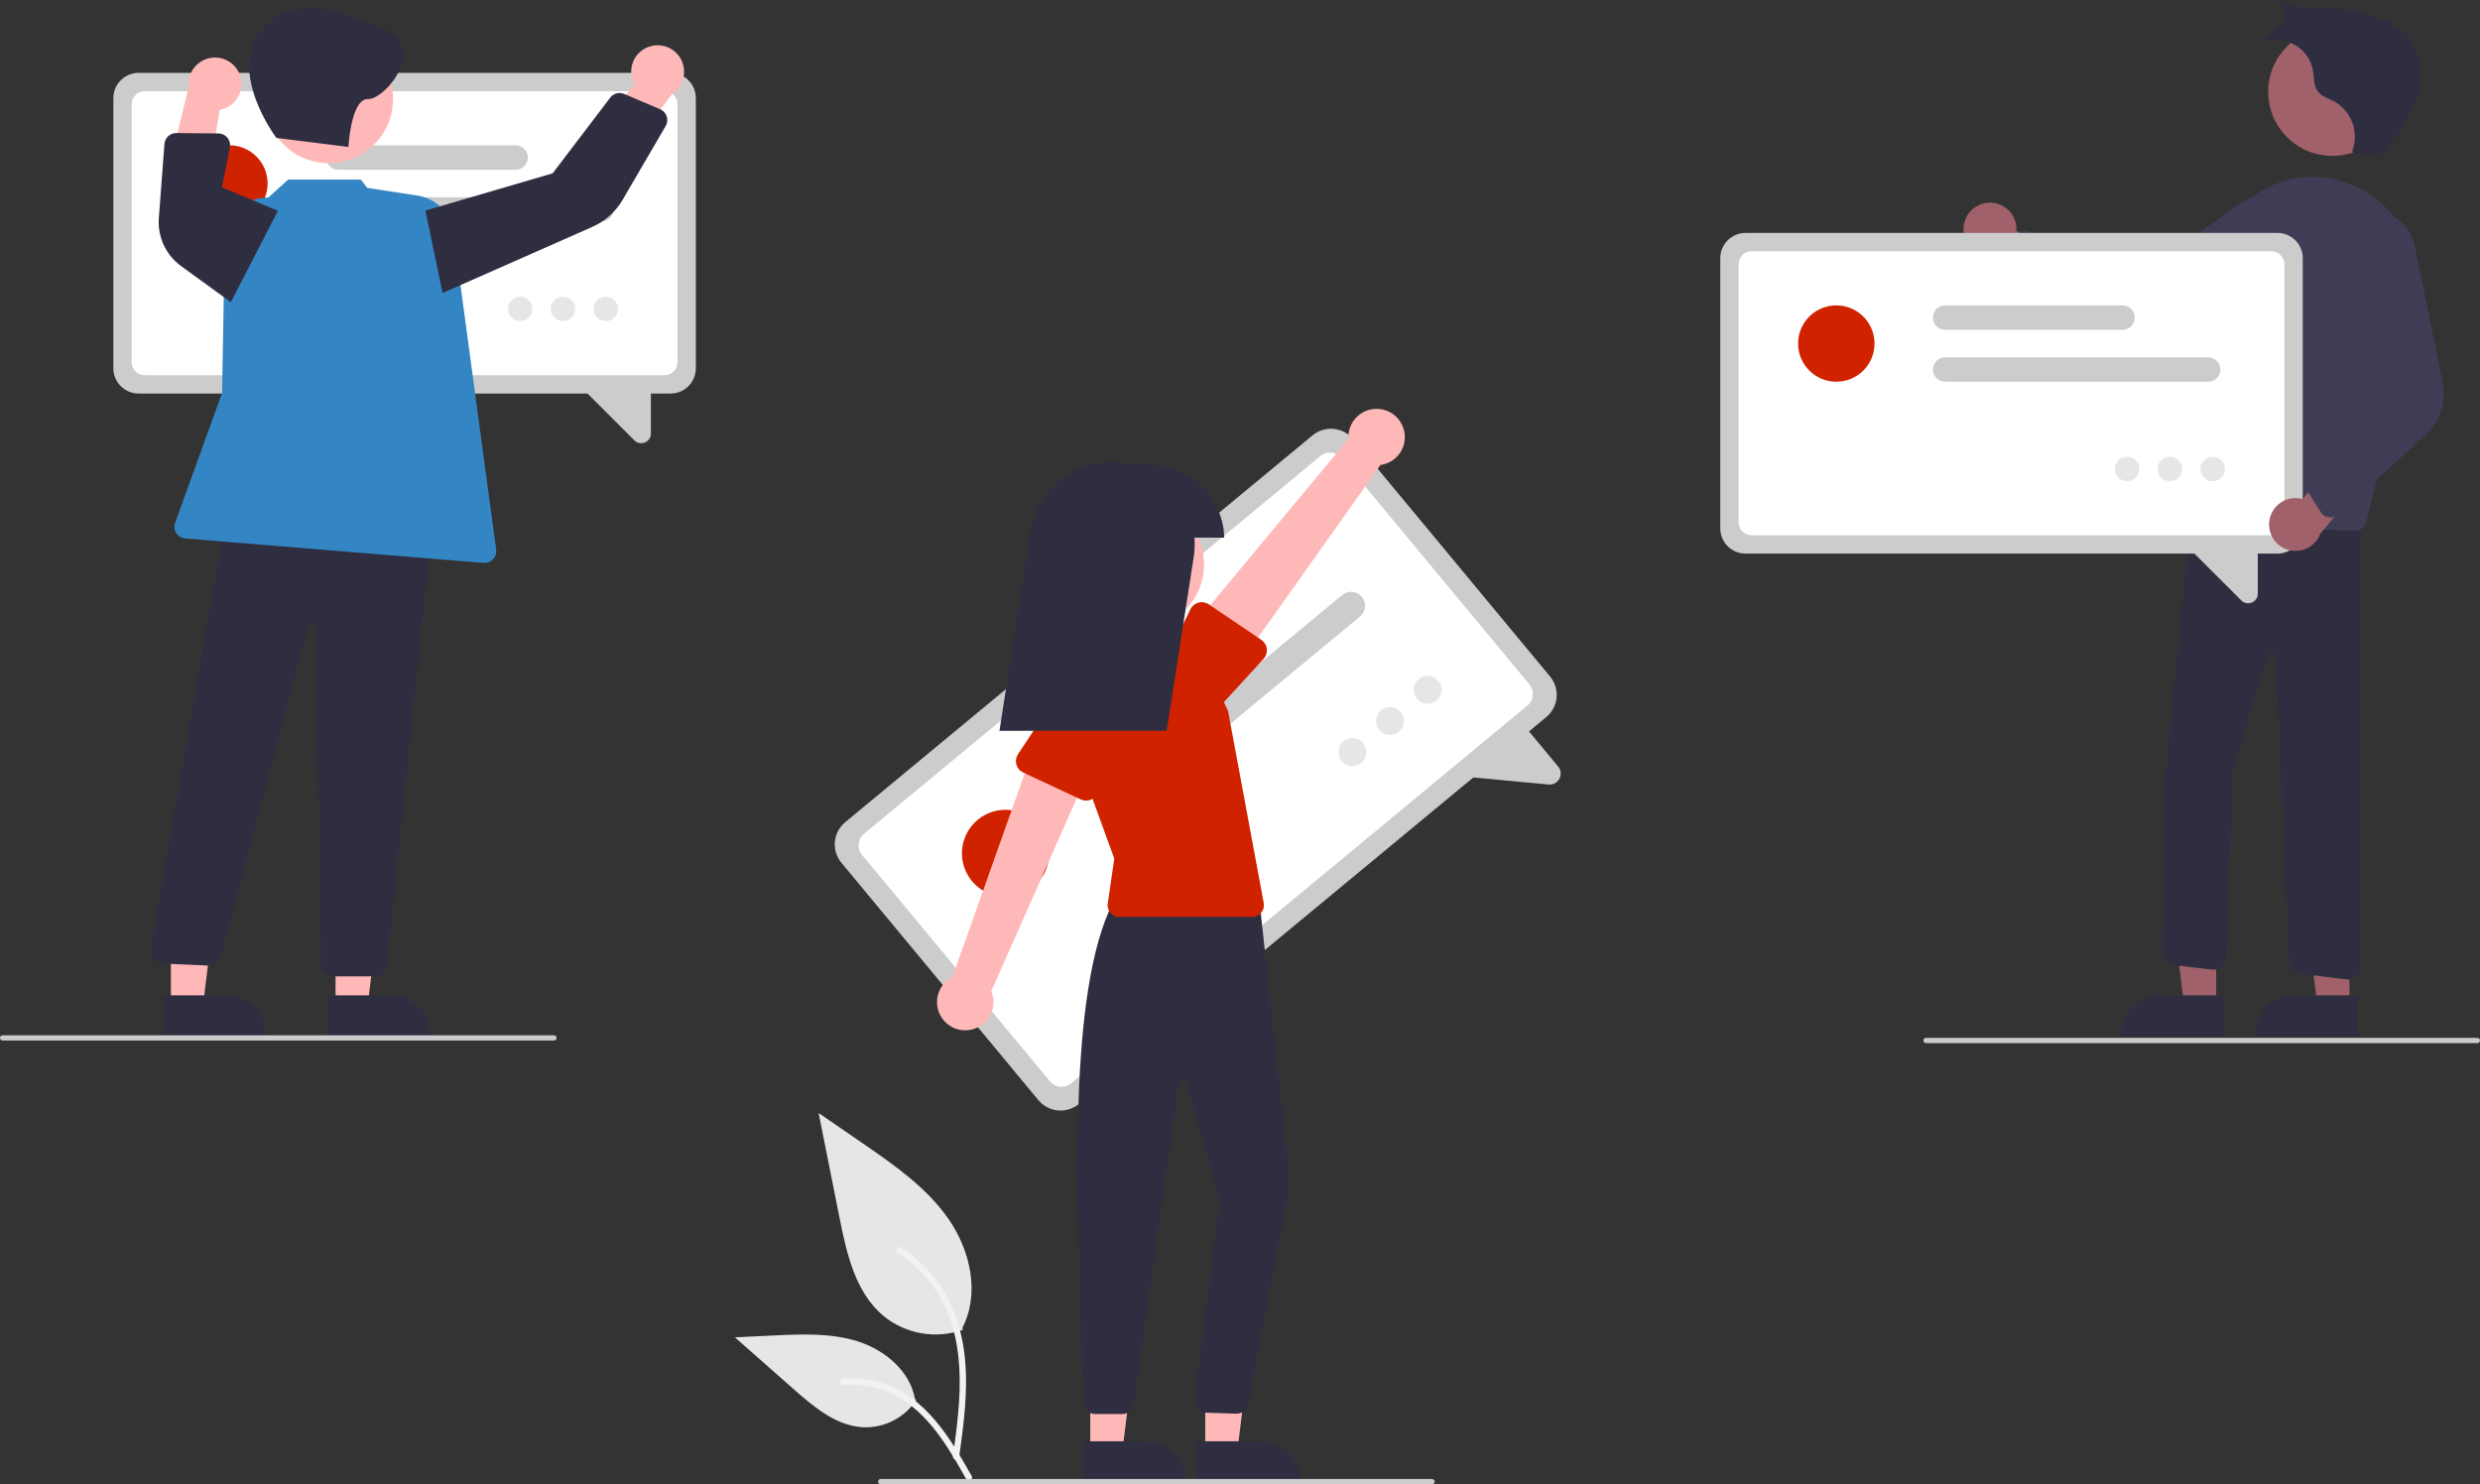 <svg width="132" height="79" viewBox="0 0 132 79" fill="none" xmlns="http://www.w3.org/2000/svg">
<rect x="0" y="0" width="132" height="79" fill="#333333" stroke="none"/>
<g clip-path="url(#clip0_5485_9454)">
<path d="M51.25 70.782C50.539 71.032 49.777 71.094 49.035 70.964C48.294 70.833 47.599 70.514 47.017 70.037C45.534 68.794 45.069 66.747 44.691 64.851L43.572 59.242L45.914 60.853C47.599 62.011 49.321 63.207 50.487 64.885C51.654 66.563 52.163 68.853 51.226 70.669" fill="#E6E6E6"/>
<path d="M51.05 77.572C51.286 75.847 51.53 74.1 51.364 72.357C51.216 70.809 50.743 69.297 49.781 68.057C49.27 67.4 48.648 66.837 47.943 66.394C47.759 66.278 47.59 66.569 47.773 66.684C48.992 67.454 49.936 68.591 50.467 69.93C51.053 71.42 51.147 73.043 51.046 74.626C50.985 75.583 50.855 76.533 50.725 77.483C50.715 77.526 50.721 77.571 50.743 77.609C50.765 77.648 50.8 77.676 50.842 77.69C50.885 77.701 50.931 77.695 50.97 77.673C51.009 77.651 51.037 77.615 51.05 77.572Z" fill="#F2F2F2"/>
<path d="M48.766 74.521C48.461 74.983 48.043 75.36 47.55 75.613C47.058 75.867 46.508 75.99 45.954 75.97C44.531 75.903 43.344 74.911 42.276 73.969L39.117 71.182L41.208 71.082C42.711 71.011 44.254 70.944 45.686 71.407C47.118 71.87 48.44 72.985 48.701 74.465" fill="#E6E6E6"/>
<path d="M51.719 78.564C50.578 76.547 49.255 74.306 46.89 73.59C46.232 73.391 45.543 73.32 44.858 73.38C44.643 73.399 44.697 73.731 44.912 73.712C46.059 73.617 47.204 73.92 48.154 74.569C49.068 75.19 49.779 76.054 50.382 76.97C50.751 77.531 51.081 78.117 51.412 78.701C51.518 78.887 51.826 78.753 51.719 78.564Z" fill="#F2F2F2"/>
<path d="M82.304 38.166L57.426 58.759C57.113 59.018 56.71 59.142 56.306 59.104C55.901 59.066 55.529 58.869 55.269 58.557L44.782 45.92C44.523 45.607 44.399 45.205 44.437 44.801C44.475 44.397 44.672 44.024 44.984 43.765L69.862 23.172C70.174 22.913 70.577 22.789 70.982 22.827C71.386 22.865 71.759 23.061 72.019 23.373L82.506 36.011C82.764 36.324 82.888 36.726 82.851 37.13C82.813 37.534 82.616 37.906 82.304 38.166Z" fill="#CCCCCC"/>
<path d="M81.307 37.547L57.001 57.667C56.84 57.8 56.632 57.864 56.424 57.845C56.216 57.825 56.024 57.724 55.89 57.563L45.877 45.497C45.744 45.336 45.68 45.129 45.699 44.92C45.719 44.712 45.82 44.52 45.981 44.387L70.287 24.267C70.448 24.134 70.655 24.07 70.864 24.089C71.072 24.109 71.264 24.21 71.398 24.371L81.411 36.437C81.544 36.599 81.608 36.806 81.588 37.014C81.569 37.222 81.468 37.414 81.307 37.547Z" fill="white"/>
<path d="M82.427 41.757L77.428 41.289L81.006 38.477L82.933 40.799C83.009 40.888 83.055 40.997 83.067 41.113C83.079 41.228 83.056 41.345 83.001 41.447C82.964 41.516 82.914 41.578 82.854 41.628C82.795 41.676 82.727 41.713 82.654 41.735C82.58 41.757 82.503 41.764 82.427 41.757Z" fill="#CCCCCC"/>
<path d="M72.388 32.813L60.093 42.991C60.017 43.054 59.931 43.1 59.838 43.129C59.744 43.158 59.646 43.168 59.549 43.159C59.452 43.15 59.358 43.122 59.272 43.076C59.185 43.031 59.109 42.969 59.047 42.894C58.984 42.819 58.938 42.732 58.909 42.639C58.88 42.546 58.87 42.448 58.879 42.351C58.888 42.254 58.916 42.16 58.962 42.074C59.007 41.988 59.069 41.911 59.145 41.849L71.44 31.671C71.515 31.608 71.602 31.562 71.695 31.533C71.788 31.504 71.886 31.494 71.984 31.503C72.081 31.512 72.175 31.54 72.261 31.586C72.347 31.631 72.424 31.694 72.486 31.768C72.548 31.843 72.595 31.93 72.624 32.023C72.653 32.116 72.663 32.214 72.654 32.311C72.645 32.408 72.617 32.502 72.571 32.588C72.525 32.675 72.463 32.751 72.388 32.813Z" fill="#CCCCCC"/>
<path d="M66.371 33.7L58.078 40.564C57.926 40.69 57.731 40.75 57.535 40.732C57.339 40.713 57.158 40.618 57.032 40.467C56.907 40.315 56.846 40.12 56.864 39.924C56.883 39.728 56.978 39.547 57.13 39.422L65.423 32.557C65.574 32.432 65.77 32.372 65.966 32.39C66.162 32.408 66.343 32.504 66.468 32.655C66.594 32.807 66.654 33.002 66.636 33.198C66.618 33.394 66.522 33.574 66.371 33.7Z" fill="#CCCCCC"/>
<path d="M53.521 47.738C54.803 47.738 55.843 46.7 55.843 45.42C55.843 44.139 54.803 43.102 53.521 43.102C52.239 43.102 51.2 44.139 51.2 45.42C51.2 46.7 52.239 47.738 53.521 47.738Z" fill="#D12200"/>
<path d="M71.986 40.773C72.396 40.773 72.728 40.441 72.728 40.031C72.728 39.621 72.396 39.289 71.986 39.289C71.575 39.289 71.243 39.621 71.243 40.031C71.243 40.441 71.575 40.773 71.986 40.773Z" fill="#E6E6E6"/>
<path d="M73.987 39.117C74.397 39.117 74.73 38.784 74.73 38.375C74.73 37.965 74.397 37.633 73.987 37.633C73.577 37.633 73.244 37.965 73.244 38.375C73.244 38.784 73.577 39.117 73.987 39.117Z" fill="#E6E6E6"/>
<path d="M75.989 37.46C76.399 37.46 76.732 37.128 76.732 36.718C76.732 36.309 76.399 35.977 75.989 35.977C75.579 35.977 75.246 36.309 75.246 36.718C75.246 37.128 75.579 37.46 75.989 37.46Z" fill="#E6E6E6"/>
<path d="M64.15 77.273L65.855 77.273L66.666 70.703L64.15 70.703L64.15 77.273Z" fill="#FFB8B8"/>
<path d="M63.715 76.715L67.073 76.715H67.073C67.354 76.715 67.633 76.77 67.892 76.877C68.152 76.985 68.388 77.142 68.587 77.341C68.785 77.539 68.943 77.775 69.05 78.034C69.158 78.294 69.213 78.572 69.213 78.852V78.922L63.715 78.922L63.715 76.715Z" fill="#2F2E41"/>
<path d="M58.03 77.273L59.735 77.273L60.546 70.703L58.029 70.703L58.03 77.273Z" fill="#FFB8B8"/>
<path d="M57.595 76.715L60.953 76.715H60.953C61.234 76.715 61.513 76.77 61.772 76.877C62.032 76.985 62.268 77.142 62.466 77.341C62.665 77.539 62.823 77.775 62.93 78.034C63.038 78.294 63.093 78.572 63.093 78.852V78.922L57.595 78.922L57.595 76.715Z" fill="#2F2E41"/>
<path d="M59.741 75.263H59.741L58.291 75.263C58.128 75.263 57.972 75.201 57.855 75.088C57.739 74.976 57.67 74.822 57.665 74.66L57.62 73.393C57.253 63.26 56.874 52.782 59.222 48.072L59.24 48.035L67.013 47.754L68.573 62.051C68.64 62.661 68.615 63.277 68.501 63.88L66.438 74.736C66.41 74.884 66.33 75.016 66.213 75.109C66.095 75.202 65.948 75.251 65.798 75.245L64.17 75.192C64.084 75.189 64.001 75.168 63.924 75.131C63.847 75.094 63.778 75.042 63.722 74.978C63.666 74.913 63.624 74.838 63.598 74.757C63.572 74.676 63.563 74.59 63.571 74.505L64.851 64.464C64.894 64.03 64.855 63.593 64.735 63.174L63.143 57.618C63.13 57.572 63.102 57.532 63.062 57.504C63.023 57.477 62.976 57.464 62.928 57.467C62.88 57.471 62.835 57.49 62.8 57.523C62.765 57.555 62.743 57.599 62.736 57.646L60.361 74.724C60.34 74.873 60.265 75.01 60.151 75.109C60.038 75.208 59.892 75.263 59.741 75.263Z" fill="#2F2E41"/>
<path d="M60.67 33.457C62.557 33.457 64.087 31.929 64.087 30.045C64.087 28.16 62.557 26.633 60.67 26.633C58.784 26.633 57.254 28.16 57.254 30.045C57.254 31.929 58.784 33.457 60.67 33.457Z" fill="#FFB8B8"/>
<path d="M66.648 48.806H59.579C59.489 48.806 59.4 48.787 59.319 48.75C59.237 48.712 59.164 48.658 59.106 48.59C59.047 48.522 59.003 48.443 58.978 48.356C58.953 48.27 58.947 48.18 58.96 48.091L59.309 45.702L57.258 40.068C57.046 39.486 56.968 38.865 57.028 38.249C57.088 37.633 57.285 37.038 57.606 36.508C57.926 35.979 58.361 35.527 58.879 35.187C59.396 34.847 59.984 34.627 60.598 34.544C61.472 34.422 62.363 34.583 63.139 35.003C63.916 35.423 64.537 36.081 64.912 36.88L65.363 37.837L67.264 48.067C67.28 48.158 67.277 48.25 67.254 48.339C67.231 48.428 67.188 48.511 67.129 48.581C67.071 48.652 66.997 48.708 66.914 48.747C66.831 48.786 66.74 48.806 66.648 48.806Z" fill="#D12200"/>
<path d="M51.725 54.799C51.938 54.75 52.138 54.654 52.309 54.52C52.481 54.385 52.621 54.215 52.72 54.02C52.819 53.825 52.874 53.611 52.881 53.393C52.888 53.175 52.847 52.958 52.761 52.758L58.269 40.328L55.118 39.535L50.694 52.003C50.367 52.169 50.111 52.45 49.977 52.792C49.843 53.134 49.839 53.514 49.966 53.858C50.093 54.203 50.343 54.489 50.667 54.663C50.991 54.836 51.368 54.885 51.725 54.799Z" fill="#FFB8B8"/>
<path d="M57.524 42.551L54.459 41.118C54.372 41.078 54.294 41.019 54.232 40.945C54.17 40.872 54.124 40.786 54.098 40.694C54.072 40.601 54.066 40.504 54.081 40.409C54.096 40.314 54.131 40.223 54.184 40.143L56.047 37.334C56.258 36.889 56.638 36.547 57.101 36.382C57.565 36.216 58.075 36.241 58.521 36.451C58.966 36.661 59.31 37.038 59.477 37.501C59.644 37.964 59.621 38.474 59.413 38.919L58.45 42.137C58.422 42.229 58.375 42.314 58.311 42.386C58.248 42.459 58.169 42.517 58.081 42.556C57.994 42.595 57.898 42.615 57.802 42.614C57.706 42.614 57.611 42.592 57.524 42.551Z" fill="#D12200"/>
<path d="M74.704 22.814C74.77 23.022 74.79 23.242 74.763 23.459C74.735 23.675 74.66 23.883 74.543 24.067C74.426 24.252 74.27 24.408 74.087 24.526C73.903 24.643 73.695 24.719 73.478 24.748L65.61 35.839L63.315 33.542L71.771 23.362C71.746 22.996 71.857 22.633 72.083 22.343C72.308 22.052 72.632 21.855 72.994 21.787C73.355 21.72 73.729 21.787 74.044 21.976C74.359 22.166 74.594 22.464 74.704 22.814Z" fill="#FFB8B8"/>
<path d="M67.43 34.538C67.441 34.633 67.431 34.73 67.402 34.821C67.372 34.913 67.323 34.997 67.258 35.068L64.984 37.542C64.708 37.949 64.281 38.231 63.797 38.324C63.314 38.418 62.813 38.316 62.404 38.042C61.995 37.767 61.712 37.342 61.617 36.859C61.522 36.376 61.623 35.875 61.897 35.466L63.359 32.43C63.401 32.343 63.461 32.267 63.535 32.205C63.609 32.144 63.695 32.099 63.788 32.074C63.881 32.049 63.978 32.044 64.073 32.06C64.168 32.076 64.259 32.112 64.338 32.166L67.14 34.061C67.22 34.115 67.287 34.186 67.337 34.268C67.387 34.35 67.419 34.442 67.43 34.538Z" fill="#D12200"/>
<path d="M65.159 28.619C65.157 28.31 65.114 28.003 65.031 27.705C64.481 25.674 62.449 24.454 60.41 24.76C60.014 24.647 59.603 24.589 59.19 24.59C58.141 24.59 57.126 24.965 56.329 25.647C55.532 26.328 55.005 27.273 54.844 28.308L53.197 38.899H62.099L63.536 29.657C63.59 29.314 63.602 28.965 63.574 28.619H65.159Z" fill="#2F2E41"/>
<path d="M76.223 79.001H46.875C46.838 79.001 46.802 78.986 46.776 78.96C46.75 78.934 46.736 78.898 46.736 78.862C46.736 78.825 46.75 78.789 46.776 78.763C46.802 78.737 46.838 78.723 46.875 78.723H76.223C76.26 78.723 76.296 78.737 76.322 78.763C76.348 78.789 76.362 78.825 76.362 78.862C76.362 78.898 76.348 78.934 76.322 78.96C76.296 78.986 76.26 79.001 76.223 79.001Z" fill="#CCCCCC"/>
<path d="M105.791 10.792C105.994 10.772 106.199 10.797 106.392 10.866C106.585 10.934 106.76 11.043 106.906 11.187C107.052 11.33 107.164 11.504 107.235 11.695C107.307 11.886 107.335 12.091 107.319 12.295L111.868 14.294L109.698 15.694L105.711 13.58C105.37 13.53 105.06 13.356 104.839 13.093C104.617 12.829 104.501 12.494 104.511 12.15C104.52 11.807 104.656 11.478 104.892 11.228C105.128 10.978 105.448 10.822 105.791 10.792Z" fill="#A0616A"/>
<path d="M124.141 8.297C126.028 8.297 127.558 6.769 127.558 4.885C127.558 3 126.028 1.473 124.141 1.473C122.255 1.473 120.725 3 120.725 4.885C120.725 6.769 122.255 8.297 124.141 8.297Z" fill="#A0616A"/>
<path d="M117.958 53.538L116.253 53.538L115.442 46.969L117.959 46.969L117.958 53.538Z" fill="#A0616A"/>
<path d="M118.393 55.188L112.895 55.188V55.118C112.895 54.837 112.95 54.559 113.058 54.3C113.165 54.041 113.323 53.805 113.522 53.606C113.72 53.408 113.956 53.251 114.216 53.143C114.476 53.036 114.754 52.98 115.035 52.98L118.393 52.981L118.393 55.188Z" fill="#2F2E41"/>
<path d="M125.052 53.538L123.347 53.538L122.536 46.969L125.053 46.969L125.052 53.538Z" fill="#A0616A"/>
<path d="M125.487 55.188L119.989 55.188V55.118C119.989 54.837 120.044 54.559 120.152 54.3C120.259 54.041 120.417 53.805 120.616 53.606C120.814 53.408 121.05 53.251 121.31 53.143C121.569 53.036 121.848 52.98 122.129 52.98L125.487 52.981L125.487 55.188Z" fill="#2F2E41"/>
<path d="M124.971 52.137C124.946 52.137 124.92 52.135 124.895 52.132L122.399 51.825C122.253 51.807 122.117 51.739 122.017 51.631C121.917 51.523 121.858 51.384 121.85 51.237L121.123 34.877C121.12 34.83 121.102 34.786 121.072 34.751C121.041 34.716 121 34.692 120.954 34.683C120.909 34.674 120.861 34.681 120.82 34.702C120.778 34.723 120.745 34.757 120.725 34.8L118.857 41.021L118.472 51.015C118.469 51.101 118.448 51.186 118.41 51.263C118.372 51.341 118.319 51.41 118.253 51.466C118.188 51.522 118.111 51.564 118.029 51.589C117.946 51.614 117.859 51.622 117.773 51.612L115.612 51.358C115.457 51.34 115.315 51.265 115.213 51.148C115.11 51.031 115.056 50.88 115.059 50.724L115.243 41.317L116.707 26.551L116.773 26.553L125.678 26.896L125.597 51.514C125.597 51.679 125.531 51.838 125.413 51.954C125.296 52.071 125.137 52.137 124.971 52.137Z" fill="#2F2E41"/>
<path d="M125.34 28.244C125.335 28.244 125.329 28.244 125.324 28.244L116.355 28.009C116.267 28.007 116.181 27.986 116.102 27.948C116.022 27.91 115.952 27.856 115.895 27.789C115.838 27.722 115.796 27.644 115.771 27.56C115.746 27.476 115.74 27.387 115.751 27.3L117.475 14.631C117.582 13.776 117.869 12.953 118.317 12.216C118.765 11.479 119.363 10.844 120.073 10.354C120.698 9.924 121.407 9.633 122.153 9.5C122.899 9.367 123.666 9.396 124.4 9.583C127.531 10.375 129.408 13.733 128.586 17.067L125.948 27.768C125.914 27.904 125.836 28.024 125.726 28.11C125.616 28.196 125.48 28.243 125.34 28.244Z" fill="#3F3D56"/>
<path d="M113.574 18.185C112.983 18.186 112.405 18.014 111.91 17.691L106.68 14.264C106.603 14.214 106.539 14.147 106.491 14.069C106.442 13.992 106.412 13.904 106.401 13.813C106.391 13.723 106.4 13.631 106.429 13.544C106.458 13.457 106.506 13.378 106.569 13.311L107.357 12.48C107.443 12.389 107.554 12.326 107.676 12.299C107.799 12.272 107.926 12.283 108.043 12.329L113.885 14.653L119.297 10.793C119.55 10.612 119.838 10.486 120.142 10.423C120.446 10.359 120.761 10.359 121.065 10.423C121.369 10.487 121.657 10.613 121.91 10.794C122.163 10.975 122.375 11.206 122.534 11.473C122.693 11.74 122.795 12.037 122.833 12.345C122.871 12.653 122.844 12.966 122.755 13.264C122.666 13.561 122.515 13.837 122.314 14.073C122.112 14.31 121.864 14.502 121.584 14.638L114.896 17.883C114.484 18.082 114.032 18.185 113.574 18.185Z" fill="#3F3D56"/>
<path d="M125.325 8.146C125.908 8.284 126.611 8.389 127.028 7.959C127.102 7.878 127.167 7.79 127.225 7.697L127.769 6.866C128.186 6.23 128.611 5.578 128.787 4.838C128.889 4.413 128.905 3.972 128.834 3.541C128.764 3.109 128.608 2.696 128.376 2.326C128.144 1.955 127.841 1.634 127.484 1.382C127.127 1.129 126.724 0.95 126.297 0.854C125.484 0.673 124.688 0.36 123.857 0.417C123.025 0.474 122.051 0.455 121.353 0C121.397 0.203 121.632 1.099 121.632 1.099C121.632 1.099 120.583 2.061 120.372 2.3C120.648 2.178 120.947 2.121 121.248 2.133C121.549 2.145 121.844 2.225 122.108 2.368C122.373 2.512 122.602 2.714 122.777 2.959C122.951 3.204 123.067 3.486 123.116 3.783C123.175 4.147 123.14 4.552 123.357 4.851C123.564 5.136 123.934 5.236 124.245 5.4C124.693 5.656 125.036 6.062 125.21 6.548C125.385 7.033 125.38 7.564 125.197 8.046L125.325 8.146Z" fill="#2F2E41"/>
<path d="M121.223 29.466H92.905C92.549 29.466 92.208 29.324 91.956 29.073C91.705 28.822 91.563 28.481 91.563 28.125V13.739C91.563 13.384 91.705 13.043 91.956 12.792C92.208 12.54 92.549 12.399 92.905 12.398H121.223C121.579 12.399 121.921 12.54 122.172 12.792C122.424 13.043 122.566 13.384 122.566 13.739V28.125C122.566 28.481 122.424 28.822 122.172 29.073C121.921 29.324 121.579 29.466 121.223 29.466Z" fill="#CCCCCC"/>
<path d="M120.898 28.492H93.231C93.047 28.492 92.872 28.419 92.742 28.29C92.612 28.16 92.539 27.984 92.539 27.801V14.066C92.539 13.883 92.612 13.707 92.742 13.578C92.872 13.448 93.047 13.375 93.231 13.375H120.898C121.081 13.375 121.257 13.448 121.387 13.578C121.516 13.707 121.589 13.883 121.59 14.066V27.801C121.589 27.984 121.516 28.16 121.387 28.29C121.257 28.419 121.081 28.492 120.898 28.492Z" fill="white"/>
<path d="M119.296 31.959L116.184 28.852L120.173 28.952V31.596C120.174 31.698 120.145 31.798 120.088 31.882C120.031 31.967 119.95 32.033 119.856 32.071C119.793 32.097 119.725 32.111 119.656 32.111C119.589 32.111 119.522 32.097 119.461 32.071C119.399 32.045 119.343 32.007 119.296 31.959Z" fill="#CCCCCC"/>
<path d="M117.529 20.32H103.533C103.36 20.32 103.195 20.251 103.073 20.13C102.951 20.008 102.882 19.842 102.882 19.67C102.882 19.497 102.951 19.332 103.073 19.21C103.195 19.088 103.36 19.02 103.533 19.02H117.529C117.702 19.02 117.868 19.088 117.99 19.21C118.112 19.332 118.18 19.497 118.18 19.67C118.18 19.842 118.112 20.008 117.99 20.13C117.868 20.251 117.702 20.32 117.529 20.32Z" fill="#CCCCCC"/>
<path d="M112.972 17.554H103.533C103.447 17.554 103.363 17.538 103.284 17.505C103.205 17.473 103.133 17.425 103.072 17.364C103.012 17.304 102.964 17.232 102.931 17.153C102.898 17.074 102.881 16.99 102.881 16.904C102.881 16.819 102.898 16.734 102.931 16.655C102.964 16.576 103.012 16.504 103.072 16.444C103.133 16.384 103.205 16.336 103.284 16.303C103.363 16.27 103.447 16.254 103.533 16.254H112.972C113.145 16.254 113.311 16.322 113.433 16.444C113.555 16.566 113.623 16.732 113.623 16.904C113.623 17.076 113.555 17.242 113.433 17.364C113.311 17.486 113.145 17.554 112.972 17.554Z" fill="#CCCCCC"/>
<path d="M97.739 20.318C98.863 20.318 99.773 19.408 99.773 18.286C99.773 17.164 98.863 16.254 97.739 16.254C96.616 16.254 95.705 17.164 95.705 18.286C95.705 19.408 96.616 20.318 97.739 20.318Z" fill="#D12200"/>
<path d="M113.216 25.613C113.576 25.613 113.867 25.322 113.867 24.963C113.867 24.604 113.576 24.312 113.216 24.312C112.857 24.312 112.565 24.604 112.565 24.963C112.565 25.322 112.857 25.613 113.216 25.613Z" fill="#E6E6E6"/>
<path d="M115.495 25.613C115.854 25.613 116.146 25.322 116.146 24.963C116.146 24.604 115.854 24.312 115.495 24.312C115.135 24.312 114.844 24.604 114.844 24.963C114.844 25.322 115.135 25.613 115.495 25.613Z" fill="#E6E6E6"/>
<path d="M117.773 25.613C118.133 25.613 118.424 25.322 118.424 24.963C118.424 24.604 118.133 24.312 117.773 24.312C117.413 24.312 117.122 24.604 117.122 24.963C117.122 25.322 117.413 25.613 117.773 25.613Z" fill="#E6E6E6"/>
<path d="M120.785 27.756C120.807 27.553 120.874 27.358 120.981 27.183C121.087 27.009 121.23 26.86 121.401 26.747C121.571 26.633 121.764 26.559 121.966 26.528C122.168 26.498 122.375 26.512 122.571 26.57L125.462 22.531L126.389 24.939L123.501 28.405C123.382 28.728 123.149 28.995 122.845 29.158C122.542 29.32 122.189 29.366 121.855 29.286C121.52 29.206 121.226 29.006 121.029 28.724C120.832 28.442 120.745 28.098 120.785 27.756Z" fill="#A0616A"/>
<path d="M124.096 27.54C124.051 27.544 124.005 27.542 123.96 27.536C123.869 27.524 123.782 27.492 123.705 27.443C123.628 27.393 123.563 27.328 123.514 27.25L122.903 26.282C122.836 26.176 122.802 26.053 122.806 25.928C122.811 25.803 122.853 25.682 122.927 25.581L126.627 20.503L124.222 14.31C124.007 13.765 124.015 13.158 124.244 12.619C124.474 12.08 124.906 11.652 125.448 11.429C125.754 11.3 126.085 11.241 126.416 11.256C126.748 11.271 127.072 11.359 127.366 11.514C127.659 11.668 127.915 11.886 128.114 12.152C128.313 12.417 128.451 12.723 128.518 13.048L130.01 20.324C130.114 20.837 130.083 21.368 129.921 21.866C129.759 22.364 129.471 22.811 129.085 23.165L124.466 27.378C124.364 27.471 124.234 27.528 124.096 27.54Z" fill="#3F3D56"/>
<path d="M131.861 55.52H102.512C102.475 55.52 102.44 55.505 102.414 55.479C102.388 55.453 102.373 55.418 102.373 55.381C102.373 55.344 102.388 55.309 102.414 55.283C102.44 55.257 102.475 55.242 102.512 55.242H131.861C131.898 55.242 131.933 55.257 131.959 55.283C131.985 55.309 132 55.344 132 55.381C132 55.418 131.985 55.453 131.959 55.479C131.933 55.505 131.898 55.52 131.861 55.52Z" fill="#CCCCCC"/>
<path d="M35.694 20.947H7.376C7.02 20.946 6.679 20.805 6.427 20.553C6.175 20.302 6.034 19.961 6.033 19.606V5.22C6.034 4.864 6.175 4.524 6.427 4.272C6.679 4.021 7.02 3.879 7.376 3.879H35.694C36.05 3.879 36.391 4.021 36.643 4.272C36.895 4.524 37.036 4.864 37.037 5.22V19.606C37.036 19.961 36.895 20.302 36.643 20.553C36.391 20.805 36.05 20.946 35.694 20.947Z" fill="#CCCCCC"/>
<path d="M35.368 19.973H7.701C7.518 19.972 7.342 19.899 7.213 19.77C7.083 19.64 7.01 19.465 7.01 19.282V5.546C7.01 5.363 7.083 5.188 7.213 5.058C7.342 4.929 7.518 4.856 7.701 4.855H35.368C35.552 4.856 35.728 4.929 35.857 5.058C35.987 5.188 36.06 5.363 36.06 5.546V19.282C36.06 19.465 35.987 19.64 35.857 19.77C35.728 19.899 35.552 19.972 35.368 19.973Z" fill="white"/>
<path d="M33.766 23.44L30.655 20.332L34.644 20.433V23.077C34.645 23.178 34.615 23.278 34.559 23.363C34.502 23.448 34.421 23.513 34.326 23.551C34.263 23.578 34.195 23.591 34.126 23.591C34.059 23.591 33.993 23.578 33.931 23.552C33.869 23.526 33.813 23.488 33.766 23.44Z" fill="#CCCCCC"/>
<path d="M32 11.796H18.003C17.831 11.796 17.665 11.728 17.543 11.606C17.421 11.484 17.352 11.319 17.352 11.146C17.352 10.974 17.421 10.809 17.543 10.687C17.665 10.565 17.831 10.496 18.003 10.496H32C32.172 10.496 32.338 10.565 32.46 10.687C32.582 10.809 32.651 10.974 32.651 11.146C32.651 11.319 32.582 11.484 32.46 11.606C32.338 11.728 32.172 11.796 32 11.796Z" fill="#CCCCCC"/>
<path d="M27.443 9.035H18.003C17.831 9.035 17.665 8.966 17.543 8.844C17.421 8.722 17.352 8.557 17.352 8.385C17.352 8.212 17.421 8.047 17.543 7.925C17.665 7.803 17.831 7.734 18.003 7.734H27.443C27.616 7.734 27.781 7.803 27.903 7.925C28.025 8.047 28.094 8.212 28.094 8.385C28.094 8.557 28.025 8.722 27.903 8.844C27.781 8.966 27.616 9.035 27.443 9.035Z" fill="#CCCCCC"/>
<path d="M12.21 11.798C13.333 11.798 14.244 10.888 14.244 9.766C14.244 8.644 13.333 7.734 12.21 7.734C11.086 7.734 10.175 8.644 10.175 9.766C10.175 10.888 11.086 11.798 12.21 11.798Z" fill="#D12200"/>
<path d="M27.686 17.093C28.046 17.093 28.337 16.802 28.337 16.443C28.337 16.084 28.046 15.793 27.686 15.793C27.327 15.793 27.036 16.084 27.036 16.443C27.036 16.802 27.327 17.093 27.686 17.093Z" fill="#E6E6E6"/>
<path d="M29.965 17.093C30.325 17.093 30.616 16.802 30.616 16.443C30.616 16.084 30.325 15.793 29.965 15.793C29.605 15.793 29.314 16.084 29.314 16.443C29.314 16.802 29.605 17.093 29.965 17.093Z" fill="#E6E6E6"/>
<path d="M32.243 17.093C32.603 17.093 32.894 16.802 32.894 16.443C32.894 16.084 32.603 15.793 32.243 15.793C31.884 15.793 31.593 16.084 31.593 16.443C31.593 16.802 31.884 17.093 32.243 17.093Z" fill="#E6E6E6"/>
<path d="M34.52 2.496C34.327 2.565 34.152 2.676 34.007 2.82C33.862 2.964 33.751 3.138 33.68 3.33C33.61 3.521 33.582 3.726 33.6 3.93C33.617 4.133 33.679 4.33 33.781 4.507L30.523 8.257L33.084 8.596L35.785 4.983C36.071 4.792 36.278 4.503 36.365 4.171C36.452 3.838 36.414 3.485 36.258 3.178C36.102 2.872 35.839 2.633 35.519 2.507C35.198 2.382 34.843 2.378 34.52 2.496Z" fill="#FFB8B8"/>
<path d="M12.768 3.998C12.838 4.19 12.864 4.395 12.846 4.599C12.828 4.802 12.765 4.999 12.662 5.176C12.559 5.352 12.419 5.504 12.251 5.62C12.083 5.737 11.892 5.815 11.69 5.85L10.879 10.748L8.984 8.995L10.044 4.613C10.008 4.271 10.1 3.928 10.3 3.648C10.501 3.369 10.797 3.173 11.133 3.097C11.469 3.021 11.821 3.071 12.122 3.237C12.424 3.403 12.654 3.674 12.768 3.998Z" fill="#FFB8B8"/>
<path d="M17.86 53.538L19.565 53.538L20.376 46.969L17.859 46.969L17.86 53.538Z" fill="#FFB8B8"/>
<path d="M17.424 52.981L20.783 52.98H20.783C21.064 52.98 21.342 53.036 21.602 53.143C21.862 53.251 22.098 53.408 22.296 53.606C22.495 53.805 22.653 54.041 22.76 54.3C22.868 54.559 22.923 54.837 22.923 55.118V55.188L17.425 55.188L17.424 52.981Z" fill="#2F2E41"/>
<path d="M9.097 53.538L10.802 53.538L11.613 46.969L9.096 46.969L9.097 53.538Z" fill="#FFB8B8"/>
<path d="M8.662 52.981L12.02 52.98H12.02C12.301 52.98 12.579 53.036 12.839 53.143C13.099 53.251 13.335 53.408 13.533 53.606C13.732 53.805 13.89 54.041 13.997 54.3C14.105 54.559 14.16 54.837 14.16 55.118V55.188L8.662 55.188L8.662 52.981Z" fill="#2F2E41"/>
<path d="M17.503 8.684C19.39 8.684 20.92 7.156 20.92 5.272C20.92 3.387 19.39 1.859 17.503 1.859C15.617 1.859 14.087 3.387 14.087 5.272C14.087 7.156 15.617 8.684 17.503 8.684Z" fill="#FFB8B8"/>
<path d="M17.094 51.352L16.811 33.374C16.811 33.324 16.791 33.275 16.757 33.237C16.723 33.2 16.676 33.176 16.626 33.17C16.575 33.165 16.524 33.178 16.483 33.207C16.441 33.237 16.412 33.28 16.4 33.33L11.769 50.914C11.735 51.055 11.652 51.179 11.537 51.267C11.421 51.354 11.279 51.399 11.134 51.395L8.59 51.286C8.503 51.282 8.418 51.261 8.341 51.222C8.263 51.184 8.194 51.131 8.138 51.065C8.082 50.998 8.041 50.922 8.016 50.839C7.992 50.756 7.984 50.669 7.995 50.583L11.925 27.986L11.933 27.922L22.877 28.439L22.948 28.442L20.601 51.39C20.589 51.547 20.518 51.694 20.402 51.801C20.287 51.908 20.135 51.968 19.977 51.969H17.72C17.556 51.968 17.398 51.903 17.281 51.788C17.164 51.673 17.097 51.516 17.094 51.352Z" fill="#2F2E41"/>
<path d="M25.738 29.963L9.857 28.661C9.761 28.653 9.668 28.623 9.585 28.574C9.503 28.525 9.433 28.457 9.381 28.376C9.329 28.295 9.296 28.203 9.286 28.108C9.275 28.013 9.286 27.916 9.319 27.826L11.82 20.919L11.964 12.722C11.969 12.425 12.034 12.131 12.153 11.859C12.273 11.586 12.446 11.34 12.661 11.135C12.877 10.929 13.131 10.769 13.41 10.662C13.688 10.556 13.985 10.506 14.282 10.515L15.338 9.559H19.208L19.545 10L22.237 10.413C22.717 10.489 23.16 10.716 23.5 11.062C23.84 11.408 24.059 11.854 24.126 12.335L26.41 29.256C26.421 29.345 26.414 29.435 26.389 29.52C26.363 29.605 26.319 29.684 26.261 29.751C26.202 29.818 26.13 29.872 26.048 29.909C25.967 29.946 25.879 29.965 25.79 29.965C25.773 29.965 25.755 29.964 25.738 29.963Z" fill="#3385C3"/>
<path d="M22.644 11.208L29.415 9.226L32.48 5.196C32.564 5.085 32.683 5.006 32.818 4.97C32.953 4.934 33.096 4.945 33.224 5L35.138 5.816C35.219 5.851 35.293 5.903 35.353 5.968C35.413 6.033 35.458 6.111 35.486 6.195C35.514 6.279 35.523 6.368 35.514 6.456C35.505 6.544 35.477 6.629 35.432 6.706L33.142 10.632C32.769 11.274 32.202 11.781 31.521 12.079L23.557 15.596L22.644 11.208Z" fill="#2F2E41"/>
<path d="M9.652 14.173C9.247 13.882 8.925 13.492 8.715 13.04C8.505 12.588 8.416 12.089 8.455 11.593L8.753 7.66C8.765 7.503 8.836 7.356 8.952 7.249C9.067 7.142 9.219 7.082 9.377 7.082H9.382L11.626 7.102C11.718 7.103 11.809 7.124 11.892 7.164C11.974 7.203 12.047 7.261 12.106 7.332C12.164 7.403 12.205 7.486 12.228 7.575C12.25 7.664 12.252 7.757 12.235 7.847L11.819 9.969L14.79 11.223L12.288 16.084L9.652 14.173Z" fill="#2F2E41"/>
<path d="M19.491 1.182C19.491 1.182 15.918 -0.74 13.971 1.528C12.024 3.796 14.713 7.342 14.713 7.342L18.545 7.824C18.545 7.824 18.684 5.223 19.596 5.273C20.508 5.324 23.342 2.041 19.491 1.182Z" fill="#2F2E41"/>
<path d="M29.488 55.383H0.139C0.102 55.383 0.067 55.369 0.041 55.343C0.015 55.317 0 55.281 0 55.244C0 55.208 0.015 55.172 0.041 55.146C0.067 55.12 0.102 55.105 0.139 55.105H29.488C29.525 55.105 29.56 55.12 29.586 55.146C29.612 55.172 29.627 55.208 29.627 55.244C29.627 55.281 29.612 55.317 29.586 55.343C29.56 55.369 29.525 55.383 29.488 55.383Z" fill="#CCCCCC"/>
</g>
<defs>
<clipPath id="clip0_5485_9454">
<rect width="132" height="79" fill="white"/>
</clipPath>
</defs>
</svg>
